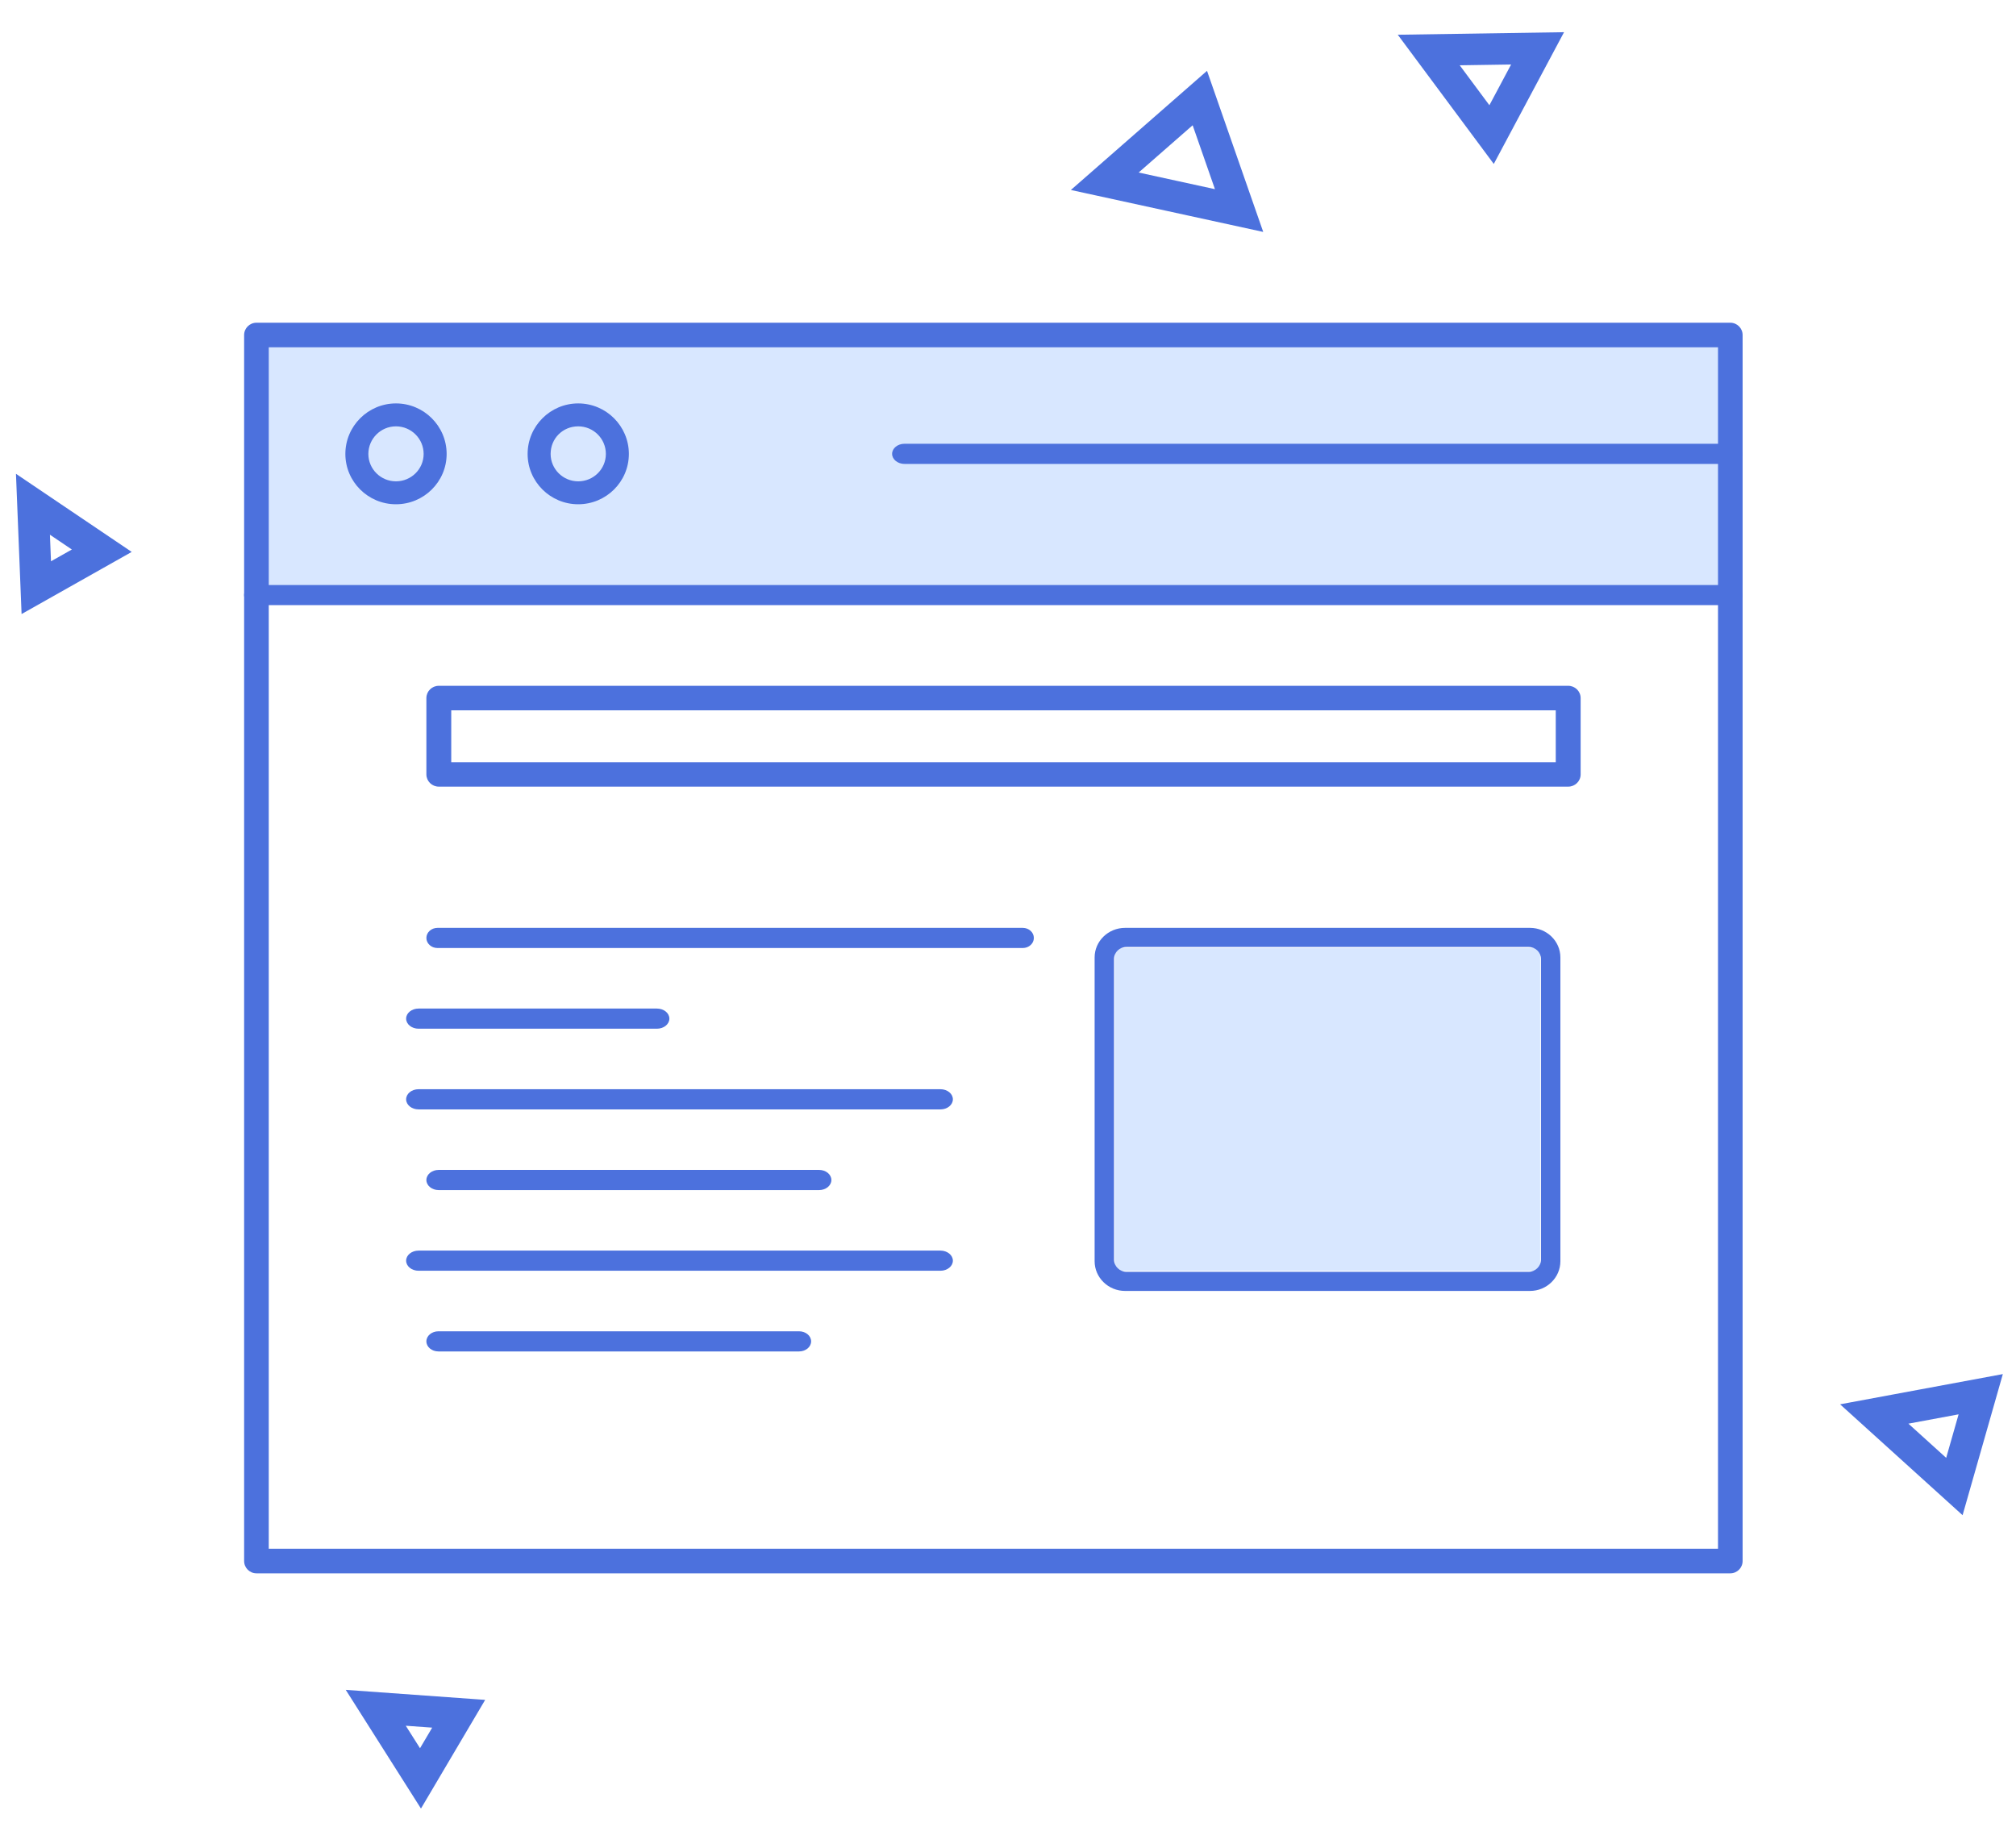 <svg width="64" height="58" viewBox="0 0 64 58" fill="none" xmlns="http://www.w3.org/2000/svg">
<rect x="35.393" y="30.101" width="13.5" height="10.247" fill="#D8E7FF"/>
<rect x="8.393" y="10.888" width="46.929" height="7.685" fill="#D8E7FF"/>
<path fill-rule="evenodd" clip-rule="evenodd" d="M8.532 49.174H54.54V11.027H8.532V49.174ZM54.931 49.955H8.141C7.925 49.955 7.75 49.78 7.75 49.564V10.637C7.75 10.422 7.925 10.247 8.141 10.247H54.931C55.146 10.247 55.321 10.422 55.321 10.637V49.564C55.321 49.78 55.146 49.955 54.931 49.955Z" fill="#4C71DD"/>
<path fill-rule="evenodd" clip-rule="evenodd" d="M54.931 19.213H8.141C7.925 19.213 7.75 19.07 7.75 18.893C7.75 18.716 7.925 18.573 8.141 18.573H54.931C55.146 18.573 55.321 18.716 55.321 18.893C55.321 19.07 55.146 19.213 54.931 19.213Z" fill="#4C71DD"/>
<path fill-rule="evenodd" clip-rule="evenodd" d="M12.57 13.537C12.087 13.537 11.694 13.93 11.694 14.413C11.694 14.893 12.087 15.283 12.57 15.283C13.055 15.283 13.449 14.893 13.449 14.413C13.449 13.93 13.055 13.537 12.57 13.537ZM12.57 16.011C11.685 16.011 10.964 15.295 10.964 14.413C10.964 13.529 11.685 12.809 12.57 12.809C13.457 12.809 14.179 13.529 14.179 14.413C14.179 15.295 13.457 16.011 12.57 16.011Z" fill="#4C71DD"/>
<path fill-rule="evenodd" clip-rule="evenodd" d="M18.356 13.537C17.865 13.537 17.48 13.922 17.48 14.413C17.48 14.893 17.873 15.283 18.356 15.283C18.841 15.283 19.234 14.893 19.234 14.413C19.234 13.93 18.841 13.537 18.356 13.537ZM18.356 16.011C17.471 16.011 16.75 15.295 16.75 14.413C16.75 13.529 17.471 12.809 18.356 12.809C19.243 12.809 19.964 13.529 19.964 14.413C19.964 15.295 19.243 16.011 18.356 16.011Z" fill="#4C71DD"/>
<path fill-rule="evenodd" clip-rule="evenodd" d="M54.927 14.73H28.715C28.498 14.73 28.321 14.587 28.321 14.41C28.321 14.233 28.498 14.09 28.715 14.09H54.927C55.145 14.09 55.321 14.233 55.321 14.41C55.321 14.587 55.145 14.73 54.927 14.73Z" fill="#4C71DD"/>
<path fill-rule="evenodd" clip-rule="evenodd" d="M14.325 24.2H49.389V22.553H14.325V24.2ZM49.784 24.977H13.931C13.712 24.977 13.536 24.803 13.536 24.589V22.164C13.536 21.949 13.712 21.775 13.931 21.775H49.784C50.002 21.775 50.179 21.949 50.179 22.164V24.589C50.179 24.803 50.002 24.977 49.784 24.977Z" fill="#4C71DD"/>
<path fill-rule="evenodd" clip-rule="evenodd" d="M35.761 30.067C35.543 30.067 35.366 30.237 35.366 30.447V39.997C35.366 40.206 35.547 40.382 35.761 40.382H48.527C48.739 40.382 48.92 40.206 48.92 39.997V30.447C48.92 30.237 48.743 30.067 48.527 30.067H35.761ZM48.571 40.989H35.717C35.184 40.989 34.75 40.566 34.75 40.046V30.398C34.75 29.882 35.184 29.461 35.717 29.461H48.571C49.103 29.461 49.536 29.882 49.536 30.398V40.046C49.536 40.566 49.103 40.989 48.571 40.989Z" fill="#4C71DD"/>
<path fill-rule="evenodd" clip-rule="evenodd" d="M32.468 30.101H13.89C13.694 30.101 13.536 29.958 13.536 29.781C13.536 29.604 13.694 29.461 13.89 29.461H32.468C32.663 29.461 32.821 29.604 32.821 29.781C32.821 29.958 32.663 30.101 32.468 30.101Z" fill="#4C71DD"/>
<path fill-rule="evenodd" clip-rule="evenodd" d="M20.854 32.663H13.289C13.07 32.663 12.893 32.52 12.893 32.342C12.893 32.166 13.07 32.023 13.289 32.023H20.854C21.073 32.023 21.25 32.166 21.25 32.342C21.25 32.52 21.073 32.663 20.854 32.663Z" fill="#4C71DD"/>
<path fill-rule="evenodd" clip-rule="evenodd" d="M29.857 35.225H13.287C13.069 35.225 12.893 35.081 12.893 34.905C12.893 34.727 13.069 34.584 13.287 34.584H29.857C30.074 34.584 30.25 34.727 30.25 34.905C30.25 35.081 30.074 35.225 29.857 35.225Z" fill="#4C71DD"/>
<path fill-rule="evenodd" clip-rule="evenodd" d="M26.001 37.787H13.928C13.711 37.787 13.536 37.643 13.536 37.467C13.536 37.289 13.711 37.146 13.928 37.146H26.001C26.218 37.146 26.393 37.289 26.393 37.467C26.393 37.643 26.218 37.787 26.001 37.787Z" fill="#4C71DD"/>
<path fill-rule="evenodd" clip-rule="evenodd" d="M29.855 40.348H13.289C13.07 40.348 12.893 40.205 12.893 40.028C12.893 39.851 13.07 39.708 13.289 39.708H29.855C30.073 39.708 30.25 39.851 30.25 40.028C30.25 40.205 30.073 40.348 29.855 40.348Z" fill="#4C71DD"/>
<path fill-rule="evenodd" clip-rule="evenodd" d="M25.367 42.91H13.92C13.707 42.91 13.536 42.767 13.536 42.59C13.536 42.413 13.707 42.27 13.92 42.27H25.367C25.578 42.27 25.75 42.413 25.75 42.59C25.75 42.767 25.578 42.91 25.367 42.91Z" fill="#4C71DD"/>
<path d="M38.09 3.113L39.336 6.685L35.072 5.755L38.09 3.113Z" stroke="#4C71DD"/>
<path d="M62.88 44.268L62.044 47.199L59.5 44.896L62.88 44.268Z" stroke="#4C71DD"/>
<path d="M48.812 1.535L47.352 4.273L45.357 1.588L48.812 1.535Z" stroke="#4C71DD"/>
<path d="M14.561 54.414L13.349 56.466L11.929 54.225L14.561 54.414Z" stroke="#4C71DD"/>
<path d="M3.231 17.486L1.152 18.659L1.046 16.011L3.231 17.486Z" stroke="#4C71DD"/>
</svg>
